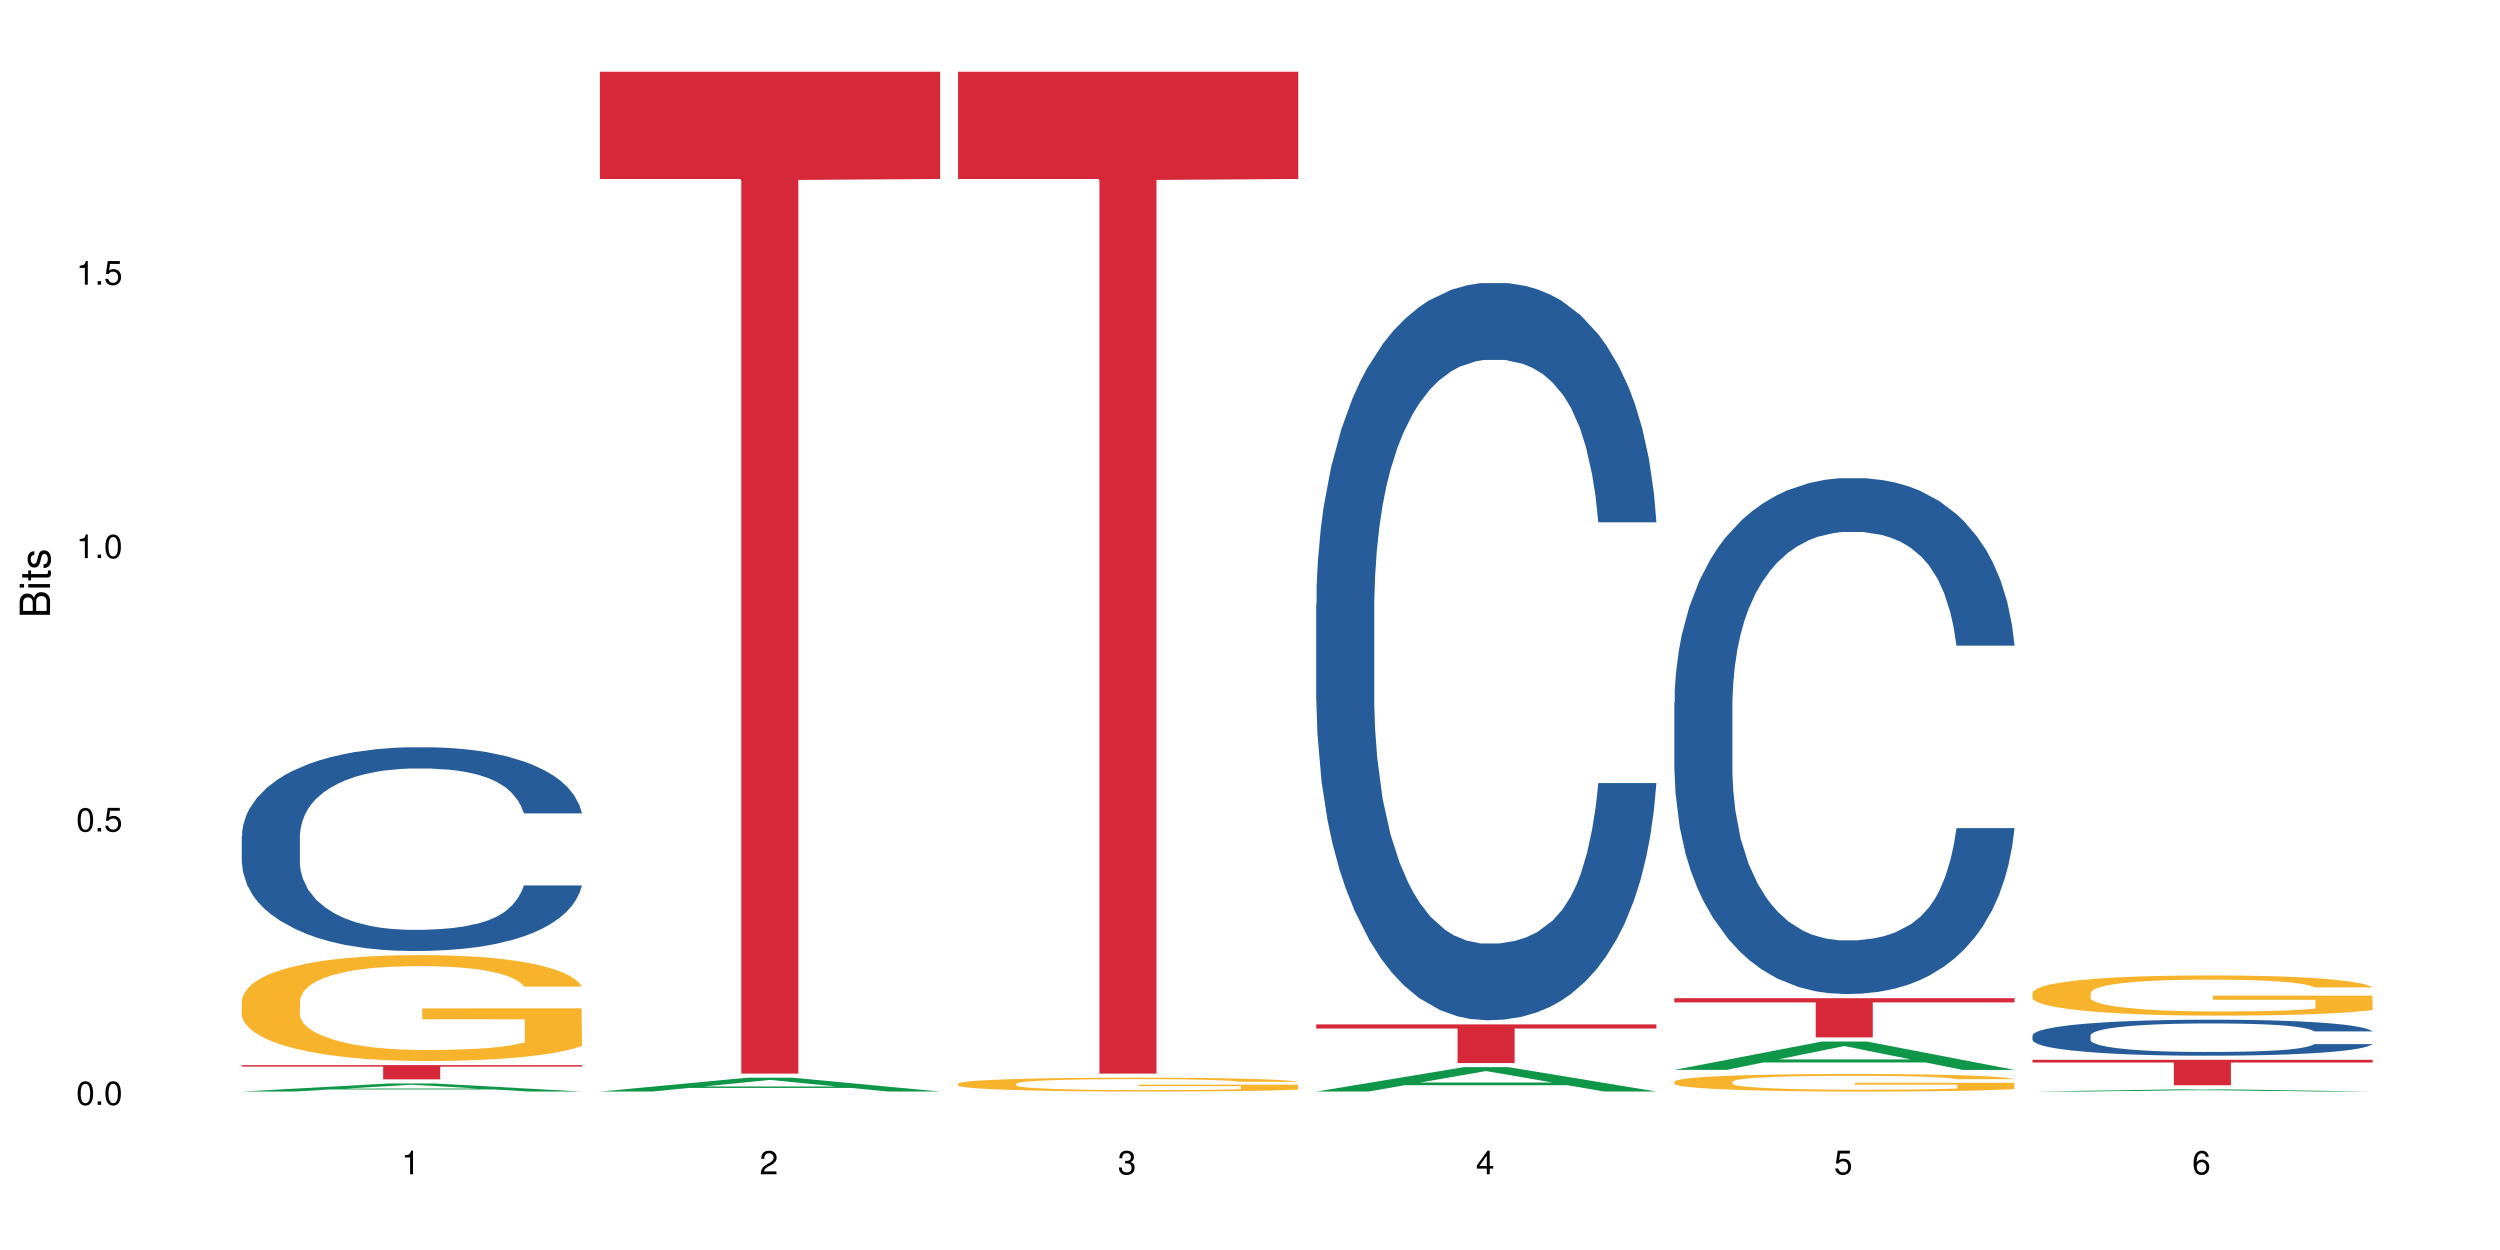 <?xml version="1.0" encoding="UTF-8"?>
<svg xmlns="http://www.w3.org/2000/svg" xmlns:xlink="http://www.w3.org/1999/xlink" width="720pt" height="360pt" viewBox="0 0 720 360" version="1.1">
<defs>
<g>
<symbol overflow="visible" id="glyph0-0">
<path style="stroke:none;" d=""/>
</symbol>
<symbol overflow="visible" id="glyph0-1">
<path style="stroke:none;" d="M 2.641 -6.797 C 2 -6.797 1.422 -6.531 1.078 -6.047 C 0.641 -5.453 0.406 -4.547 0.406 -3.297 C 0.406 -1 1.188 0.219 2.641 0.219 C 4.078 0.219 4.859 -1 4.859 -3.234 C 4.859 -4.562 4.656 -5.438 4.203 -6.047 C 3.844 -6.531 3.281 -6.797 2.641 -6.797 Z M 2.641 -6.047 C 3.547 -6.047 4 -5.125 4 -3.312 C 4 -1.375 3.562 -0.484 2.625 -0.484 C 1.734 -0.484 1.281 -1.422 1.281 -3.281 C 1.281 -5.141 1.734 -6.047 2.641 -6.047 Z M 2.641 -6.047 "/>
</symbol>
<symbol overflow="visible" id="glyph0-2">
<path style="stroke:none;" d="M 1.828 -1 L 0.828 -1 L 0.828 0 L 1.828 0 Z M 1.828 -1 "/>
</symbol>
<symbol overflow="visible" id="glyph0-3">
<path style="stroke:none;" d="M 4.562 -6.797 L 1.062 -6.797 L 0.547 -3.094 L 1.328 -3.094 C 1.719 -3.562 2.047 -3.734 2.578 -3.734 C 3.484 -3.734 4.062 -3.109 4.062 -2.094 C 4.062 -1.125 3.484 -0.531 2.578 -0.531 C 1.828 -0.531 1.375 -0.906 1.188 -1.672 L 0.328 -1.672 C 0.453 -1.109 0.547 -0.844 0.75 -0.594 C 1.125 -0.078 1.828 0.219 2.594 0.219 C 3.969 0.219 4.922 -0.781 4.922 -2.219 C 4.922 -3.562 4.031 -4.484 2.719 -4.484 C 2.25 -4.484 1.859 -4.359 1.469 -4.062 L 1.734 -5.969 L 4.562 -5.969 Z M 4.562 -6.797 "/>
</symbol>
<symbol overflow="visible" id="glyph0-4">
<path style="stroke:none;" d="M 2.484 -4.844 L 2.484 0 L 3.328 0 L 3.328 -6.797 L 2.766 -6.797 C 2.469 -5.75 2.281 -5.609 0.984 -5.453 L 0.984 -4.844 Z M 2.484 -4.844 "/>
</symbol>
<symbol overflow="visible" id="glyph0-5">
<path style="stroke:none;" d="M 4.859 -0.828 L 1.281 -0.828 C 1.359 -1.391 1.672 -1.75 2.5 -2.234 L 3.469 -2.75 C 4.406 -3.266 4.906 -3.969 4.906 -4.812 C 4.906 -5.375 4.672 -5.906 4.266 -6.266 C 3.859 -6.625 3.375 -6.797 2.719 -6.797 C 1.859 -6.797 1.219 -6.5 0.844 -5.922 C 0.609 -5.562 0.5 -5.125 0.484 -4.438 L 1.328 -4.438 C 1.359 -4.906 1.406 -5.188 1.531 -5.406 C 1.75 -5.812 2.188 -6.062 2.703 -6.062 C 3.469 -6.062 4.031 -5.516 4.031 -4.781 C 4.031 -4.25 3.719 -3.797 3.125 -3.438 L 2.234 -2.938 C 0.812 -2.141 0.406 -1.5 0.328 0 L 4.859 0 Z M 4.859 -0.828 "/>
</symbol>
<symbol overflow="visible" id="glyph0-6">
<path style="stroke:none;" d="M 2.125 -3.125 L 2.578 -3.125 C 3.516 -3.125 3.984 -2.703 3.984 -1.891 C 3.984 -1.031 3.469 -0.531 2.578 -0.531 C 1.656 -0.531 1.203 -0.984 1.156 -1.969 L 0.312 -1.969 C 0.344 -1.422 0.438 -1.078 0.609 -0.766 C 0.953 -0.109 1.625 0.219 2.547 0.219 C 3.953 0.219 4.859 -0.609 4.859 -1.906 C 4.859 -2.766 4.516 -3.25 3.703 -3.516 C 4.344 -3.766 4.656 -4.25 4.656 -4.938 C 4.656 -6.109 3.875 -6.797 2.578 -6.797 C 1.203 -6.797 0.484 -6.047 0.453 -4.609 L 1.297 -4.609 C 1.312 -5.016 1.344 -5.25 1.453 -5.453 C 1.641 -5.828 2.062 -6.062 2.594 -6.062 C 3.344 -6.062 3.797 -5.625 3.797 -4.906 C 3.797 -4.422 3.609 -4.141 3.25 -3.984 C 3.016 -3.891 2.719 -3.844 2.125 -3.844 Z M 2.125 -3.125 "/>
</symbol>
<symbol overflow="visible" id="glyph0-7">
<path style="stroke:none;" d="M 3.141 -1.625 L 3.141 0 L 3.984 0 L 3.984 -1.625 L 4.984 -1.625 L 4.984 -2.391 L 3.984 -2.391 L 3.984 -6.797 L 3.359 -6.797 L 0.266 -2.516 L 0.266 -1.625 Z M 3.141 -2.391 L 1 -2.391 L 3.141 -5.359 Z M 3.141 -2.391 "/>
</symbol>
<symbol overflow="visible" id="glyph0-8">
<path style="stroke:none;" d="M 4.781 -5.031 C 4.609 -6.141 3.891 -6.797 2.844 -6.797 C 2.094 -6.797 1.422 -6.438 1.031 -5.828 C 0.609 -5.172 0.406 -4.344 0.406 -3.094 C 0.406 -1.953 0.578 -1.234 0.984 -0.625 C 1.359 -0.078 1.953 0.219 2.703 0.219 C 3.984 0.219 4.922 -0.734 4.922 -2.078 C 4.922 -3.344 4.062 -4.234 2.844 -4.234 C 2.172 -4.234 1.641 -3.969 1.281 -3.469 C 1.281 -5.125 1.828 -6.047 2.797 -6.047 C 3.391 -6.047 3.797 -5.672 3.938 -5.031 Z M 2.734 -3.484 C 3.547 -3.484 4.062 -2.922 4.062 -2 C 4.062 -1.156 3.484 -0.531 2.703 -0.531 C 1.922 -0.531 1.328 -1.188 1.328 -2.047 C 1.328 -2.891 1.906 -3.484 2.734 -3.484 Z M 2.734 -3.484 "/>
</symbol>
<symbol overflow="visible" id="glyph1-0">
<path style="stroke:none;" d=""/>
</symbol>
<symbol overflow="visible" id="glyph1-1">
<path style="stroke:none;" d="M 0 -0.953 L 0 -4.891 C 0 -5.719 -0.234 -6.344 -0.734 -6.797 C -1.188 -7.234 -1.812 -7.469 -2.5 -7.469 C -3.547 -7.469 -4.188 -7 -4.625 -5.875 C -4.984 -6.672 -5.641 -7.094 -6.531 -7.094 C -7.156 -7.094 -7.734 -6.859 -8.141 -6.391 C -8.562 -5.938 -8.75 -5.344 -8.75 -4.5 L -8.75 -0.953 Z M -4.984 -2.062 L -7.766 -2.062 L -7.766 -4.219 C -7.766 -4.844 -7.688 -5.203 -7.453 -5.5 C -7.219 -5.812 -6.859 -5.969 -6.375 -5.969 C -5.906 -5.969 -5.531 -5.812 -5.297 -5.5 C -5.062 -5.203 -4.984 -4.844 -4.984 -4.219 Z M -0.984 -2.062 L -4 -2.062 L -4 -4.781 C -4 -5.328 -3.859 -5.688 -3.578 -5.953 C -3.297 -6.219 -2.922 -6.359 -2.484 -6.359 C -2.062 -6.359 -1.688 -6.219 -1.406 -5.953 C -1.109 -5.688 -0.984 -5.328 -0.984 -4.781 Z M -0.984 -2.062 "/>
</symbol>
<symbol overflow="visible" id="glyph1-2">
<path style="stroke:none;" d="M -6.281 -1.797 L -6.281 -0.797 L 0 -0.797 L 0 -1.797 Z M -8.75 -1.797 L -8.75 -0.797 L -7.484 -0.797 L -7.484 -1.797 Z M -8.75 -1.797 "/>
</symbol>
<symbol overflow="visible" id="glyph1-3">
<path style="stroke:none;" d="M -6.281 -3.047 L -6.281 -2.016 L -8.016 -2.016 L -8.016 -1.016 L -6.281 -1.016 L -6.281 -0.172 L -5.469 -0.172 L -5.469 -1.016 L -0.719 -1.016 C -0.078 -1.016 0.281 -1.453 0.281 -2.234 C 0.281 -2.469 0.25 -2.719 0.188 -3.047 L -0.641 -3.047 C -0.609 -2.922 -0.594 -2.766 -0.594 -2.562 C -0.594 -2.141 -0.719 -2.016 -1.156 -2.016 L -5.469 -2.016 L -5.469 -3.047 Z M -6.281 -3.047 "/>
</symbol>
<symbol overflow="visible" id="glyph1-4">
<path style="stroke:none;" d="M -4.531 -5.25 C -5.766 -5.25 -6.469 -4.422 -6.469 -2.969 C -6.469 -1.516 -5.719 -0.562 -4.547 -0.562 C -3.562 -0.562 -3.094 -1.062 -2.734 -2.562 L -2.516 -3.484 C -2.344 -4.188 -2.094 -4.469 -1.625 -4.469 C -1.047 -4.469 -0.641 -3.875 -0.641 -3 C -0.641 -2.453 -0.797 -2 -1.062 -1.75 C -1.25 -1.594 -1.422 -1.531 -1.875 -1.469 L -1.875 -0.406 C -0.422 -0.453 0.281 -1.266 0.281 -2.922 C 0.281 -4.5 -0.5 -5.516 -1.719 -5.516 C -2.656 -5.516 -3.172 -4.984 -3.469 -3.734 L -3.703 -2.766 C -3.891 -1.953 -4.156 -1.609 -4.594 -1.609 C -5.172 -1.609 -5.547 -2.125 -5.547 -2.938 C -5.547 -3.75 -5.203 -4.172 -4.531 -4.203 Z M -4.531 -5.25 "/>
</symbol>
</g>
</defs>
<g id="surface3964">
<rect x="0" y="0" width="720" height="360" style="fill:rgb(100%,100%,100%);fill-opacity:1;stroke:none;"/>
<path style=" stroke:none;fill-rule:nonzero;fill:rgb(6.275%,58.824%,28.235%);fill-opacity:1;" d="M 69.629 314.367 L 69.734 314.367 L 112.133 312.031 L 125.008 312.031 L 167.617 314.371 L 152.645 314.371 L 141.969 313.758 L 95.172 313.758 L 84.703 314.367 L 69.629 314.367 L 99.676 313.508 L 137.676 313.504 L 118.727 312.414 L 118.52 312.41 L 118.309 312.418 L 99.57 313.504 L 99.676 313.508 Z M 69.629 314.367 "/>
<path style=" stroke:none;fill-rule:nonzero;fill:rgb(14.51%,36.078%,60%);fill-opacity:1;" d="M 69.629 240.75 L 69.75 240.699 L 69.75 239.41 L 70.105 237.375 L 70.945 234.801 L 71.781 233.031 L 73.93 229.867 L 76.918 226.809 L 80.027 224.449 L 82.297 223.059 L 84.328 221.984 L 88.988 220 L 91.977 218.98 L 95.203 218.07 L 99.145 217.16 L 102.012 216.621 L 108.465 215.766 L 113.246 215.391 L 116.949 215.227 L 124.957 215.227 L 129.734 215.441 L 133.203 215.711 L 137.023 216.141 L 140.25 216.621 L 145.867 217.801 L 150.887 219.305 L 153.156 220.16 L 156.742 221.824 L 159.492 223.434 L 161.402 224.828 L 163.555 226.809 L 165.465 229.223 L 166.898 231.957 L 167.617 234.262 L 150.887 234.262 L 150.051 232.117 L 149.094 230.457 L 147.301 228.258 L 145.508 226.703 L 143 225.148 L 140.73 224.129 L 137.621 223.109 L 134.875 222.469 L 132.008 221.984 L 129.258 221.664 L 124 221.34 L 117.906 221.34 L 115.637 221.449 L 110.977 221.879 L 108.465 222.254 L 104.879 223.004 L 102.371 223.699 L 99.383 224.773 L 97.352 225.684 L 94.844 227.078 L 93.051 228.312 L 91.02 230.082 L 89.824 231.422 L 88.75 232.922 L 87.793 234.691 L 87.074 236.57 L 86.598 238.555 L 86.359 240.484 L 86.359 248.797 L 86.598 250.727 L 87.195 252.977 L 88.75 256.25 L 91.02 259.09 L 93.648 261.344 L 96.156 262.949 L 97.59 263.703 L 99.504 264.559 L 102.492 265.633 L 106.793 266.703 L 109.301 267.133 L 113.125 267.562 L 117.07 267.777 L 122.328 267.777 L 126.988 267.562 L 130.094 267.293 L 133.32 266.867 L 137.742 265.953 L 140.492 265.098 L 142.879 264.078 L 144.672 263.059 L 145.867 262.199 L 147.66 260.539 L 149.094 258.715 L 150.168 256.84 L 150.887 255.016 L 167.617 255.016 L 166.898 257.16 L 165.824 259.25 L 164.75 260.805 L 163.074 262.684 L 161.164 264.344 L 158.414 266.223 L 156.145 267.457 L 153.156 268.797 L 150.41 269.816 L 147.422 270.727 L 143 271.797 L 140.133 272.336 L 137.023 272.816 L 133.32 273.246 L 128.66 273.621 L 123.641 273.836 L 118.98 273.891 L 113.961 273.781 L 110.258 273.566 L 105.359 273.086 L 99.266 272.121 L 94.844 271.102 L 91.379 270.082 L 88.391 269.012 L 85.043 267.562 L 80.742 265.203 L 78.113 263.379 L 76.32 261.879 L 74.289 259.789 L 72.855 257.91 L 71.184 254.906 L 69.988 251.102 L 69.629 248.152 Z M 69.629 240.75 "/>
<path style=" stroke:none;fill-rule:nonzero;fill:rgb(96.863%,70.196%,16.863%);fill-opacity:1;" d="M 69.629 288.133 L 69.75 288.105 L 69.75 287.547 L 70.227 286.293 L 71.422 284.566 L 72.977 283.148 L 74.648 282.031 L 75.723 281.449 L 77.516 280.613 L 79.07 280 L 83.012 278.746 L 88.031 277.578 L 90.781 277.074 L 93.887 276.602 L 98.309 276.07 L 100.34 275.879 L 106.555 275.43 L 113.605 275.152 L 121.371 275.07 L 124.957 275.098 L 129.855 275.207 L 136.547 275.516 L 140.371 275.793 L 143.359 276.07 L 146.465 276.434 L 150.289 276.992 L 153.875 277.66 L 156.742 278.328 L 159.609 279.164 L 162 280.055 L 164.031 281.031 L 165.824 282.199 L 166.898 283.176 L 167.617 284.148 L 151.008 284.148 L 150.051 283.176 L 148.977 282.422 L 147.184 281.504 L 145.391 280.836 L 143.598 280.305 L 140.25 279.582 L 137.383 279.137 L 133.801 278.746 L 130.332 278.496 L 126.391 278.328 L 124 278.273 L 117.668 278.273 L 111.93 278.469 L 108.586 278.691 L 106.195 278.914 L 102.848 279.332 L 100.816 279.664 L 99.621 279.887 L 96.039 280.75 L 93.648 281.531 L 92.332 282.062 L 90.66 282.898 L 89.465 283.648 L 88.152 284.762 L 87.434 285.598 L 86.477 287.492 L 86.359 292.508 L 86.719 293.566 L 87.434 294.707 L 88.391 295.711 L 89.824 296.77 L 91.258 297.574 L 93.77 298.664 L 95.918 299.387 L 97.59 299.859 L 100.816 300.613 L 102.133 300.863 L 105.238 301.363 L 108.465 301.754 L 112.41 302.09 L 115.395 302.254 L 120.176 302.395 L 126.27 302.395 L 133.441 302.227 L 137.98 302.004 L 141.09 301.781 L 143.121 301.586 L 145.629 301.281 L 147.422 301.004 L 149.094 300.695 L 151.125 300.223 L 151.125 293.566 L 121.609 293.539 L 121.609 290.418 L 167.496 290.391 L 167.617 301.281 L 165.105 302.031 L 162 302.758 L 159.012 303.312 L 155.906 303.789 L 151.484 304.316 L 147.898 304.652 L 142.402 305.043 L 137.383 305.293 L 132.125 305.461 L 127.465 305.543 L 121.969 305.57 L 117.07 305.516 L 111.812 305.348 L 107.629 305.125 L 103.805 304.848 L 99.98 304.484 L 95.203 303.898 L 92.094 303.426 L 88.867 302.84 L 85.641 302.145 L 82.773 301.391 L 80.863 300.809 L 78.949 300.141 L 76.918 299.305 L 75.008 298.355 L 73.574 297.492 L 72.258 296.52 L 71.301 295.598 L 70.348 294.344 L 69.867 293.344 L 69.629 292.48 Z M 69.629 288.133 "/>
<path style=" stroke:none;fill-rule:nonzero;fill:rgb(83.922%,15.686%,22.353%);fill-opacity:1;" d="M 69.629 306.75 L 167.617 306.75 L 167.617 307.188 L 126.777 307.191 L 126.777 310.852 L 110.348 310.852 L 110.348 307.195 L 110.109 307.188 L 69.629 307.188 Z M 69.629 306.75 "/>
<path style=" stroke:none;fill-rule:nonzero;fill:rgb(6.275%,58.824%,28.235%);fill-opacity:1;" d="M 172.773 314.367 L 172.879 314.363 L 215.277 310.375 L 228.152 310.375 L 270.762 314.371 L 255.789 314.371 L 245.113 313.328 L 198.316 313.328 L 187.848 314.367 L 172.773 314.367 L 202.82 312.898 L 240.82 312.895 L 221.871 311.027 L 221.664 311.027 L 221.453 311.035 L 202.715 312.895 L 202.82 312.898 Z M 172.773 314.367 "/>
<path style=" stroke:none;fill-rule:nonzero;fill:rgb(83.922%,15.686%,22.353%);fill-opacity:1;" d="M 172.773 20.664 L 270.762 20.664 L 270.762 51.547 L 229.922 51.82 L 229.922 309.195 L 213.492 309.195 L 213.492 52.09 L 213.254 51.547 L 172.773 51.547 Z M 172.773 20.664 "/>
<path style=" stroke:none;fill-rule:nonzero;fill:rgb(96.863%,70.196%,16.863%);fill-opacity:1;" d="M 275.918 312.086 L 276.039 312.082 L 276.039 312.012 L 276.516 311.848 L 277.711 311.621 L 279.262 311.434 L 280.938 311.289 L 282.012 311.211 L 283.805 311.102 L 285.359 311.023 L 289.301 310.859 L 294.32 310.703 L 297.07 310.641 L 300.176 310.578 L 304.598 310.508 L 306.629 310.484 L 312.844 310.426 L 319.891 310.387 L 327.66 310.375 L 331.246 310.379 L 336.145 310.395 L 342.836 310.434 L 346.66 310.473 L 349.648 310.508 L 352.754 310.555 L 356.578 310.629 L 360.164 310.715 L 363.031 310.805 L 365.898 310.914 L 368.289 311.031 L 370.32 311.156 L 372.113 311.309 L 373.188 311.438 L 373.906 311.566 L 357.293 311.566 L 356.34 311.438 L 355.262 311.34 L 353.473 311.219 L 351.68 311.133 L 349.887 311.062 L 346.539 310.969 L 343.672 310.91 L 340.086 310.859 L 336.621 310.824 L 332.68 310.805 L 330.289 310.797 L 323.957 310.797 L 318.219 310.82 L 314.875 310.852 L 312.484 310.879 L 309.137 310.934 L 307.105 310.98 L 305.91 311.008 L 302.328 311.121 L 299.938 311.223 L 298.621 311.293 L 296.949 311.402 L 295.754 311.5 L 294.441 311.645 L 293.723 311.754 L 292.766 312.004 L 292.648 312.66 L 293.004 312.797 L 293.723 312.949 L 294.68 313.078 L 296.113 313.219 L 297.547 313.324 L 300.055 313.465 L 302.207 313.562 L 303.879 313.621 L 307.105 313.723 L 308.422 313.754 L 311.527 313.82 L 314.754 313.871 L 318.699 313.914 L 321.684 313.938 L 326.465 313.953 L 332.559 313.953 L 339.73 313.934 L 344.27 313.902 L 347.375 313.875 L 349.406 313.848 L 351.918 313.809 L 353.711 313.773 L 355.383 313.73 L 357.414 313.672 L 357.414 312.797 L 327.898 312.797 L 327.898 312.387 L 373.785 312.383 L 373.906 313.809 L 371.395 313.906 L 368.289 314.004 L 365.301 314.074 L 362.195 314.137 L 357.773 314.207 L 354.188 314.25 L 348.691 314.301 L 343.672 314.336 L 338.414 314.355 L 333.754 314.367 L 328.258 314.371 L 323.359 314.363 L 318.102 314.34 L 313.918 314.312 L 310.094 314.277 L 306.27 314.227 L 301.488 314.152 L 298.383 314.09 L 295.156 314.012 L 291.93 313.922 L 289.062 313.824 L 287.148 313.746 L 285.238 313.66 L 283.207 313.551 L 281.297 313.426 L 279.859 313.312 L 278.547 313.184 L 277.59 313.066 L 276.633 312.902 L 276.156 312.77 L 275.918 312.656 Z M 275.918 312.086 "/>
<path style=" stroke:none;fill-rule:nonzero;fill:rgb(83.922%,15.686%,22.353%);fill-opacity:1;" d="M 275.918 20.664 L 373.906 20.664 L 373.906 51.547 L 333.066 51.82 L 333.066 309.195 L 316.637 309.195 L 316.637 52.09 L 316.398 51.547 L 275.918 51.547 Z M 275.918 20.664 "/>
<path style=" stroke:none;fill-rule:nonzero;fill:rgb(6.275%,58.824%,28.235%);fill-opacity:1;" d="M 379.062 314.363 L 379.168 314.359 L 421.566 307.34 L 434.441 307.34 L 477.047 314.371 L 462.078 314.371 L 451.402 312.535 L 404.605 312.535 L 394.137 314.363 L 379.062 314.363 L 409.105 311.777 L 447.109 311.77 L 428.16 308.488 L 427.949 308.48 L 427.742 308.5 L 409.004 311.77 L 409.105 311.777 Z M 379.062 314.363 "/>
<path style=" stroke:none;fill-rule:nonzero;fill:rgb(14.51%,36.078%,60%);fill-opacity:1;" d="M 379.062 173.91 L 379.18 173.719 L 379.18 169.059 L 379.539 161.688 L 380.375 152.371 L 381.211 145.965 L 383.363 134.516 L 386.352 123.457 L 389.457 114.918 L 391.727 109.871 L 393.762 105.988 L 398.422 98.809 L 401.406 95.121 L 404.633 91.824 L 408.578 88.523 L 411.445 86.582 L 417.898 83.477 L 422.68 82.121 L 426.383 81.539 L 434.387 81.539 L 439.168 82.312 L 442.633 83.285 L 446.457 84.836 L 449.684 86.582 L 455.301 90.852 L 460.32 96.285 L 462.59 99.391 L 466.176 105.406 L 468.922 111.23 L 470.836 116.273 L 472.984 123.457 L 474.898 132.188 L 476.332 142.086 L 477.047 150.43 L 460.32 150.43 L 459.484 142.668 L 458.527 136.652 L 456.734 128.695 L 454.941 123.066 L 452.434 117.438 L 450.16 113.754 L 447.055 110.066 L 444.309 107.734 L 441.438 105.988 L 438.691 104.824 L 433.434 103.66 L 427.34 103.66 L 425.066 104.051 L 420.406 105.602 L 417.898 106.961 L 414.312 109.676 L 411.805 112.199 L 408.816 116.082 L 406.785 119.379 L 404.277 124.426 L 402.484 128.891 L 400.453 135.293 L 399.258 140.145 L 398.18 145.578 L 397.227 151.984 L 396.508 158.773 L 396.031 165.957 L 395.793 172.941 L 395.793 203.02 L 396.031 210.008 L 396.629 218.16 L 398.18 229.996 L 400.453 240.281 L 403.082 248.434 L 405.59 254.254 L 407.023 256.973 L 408.938 260.074 L 411.922 263.957 L 416.227 267.84 L 418.734 269.391 L 422.559 270.945 L 426.5 271.719 L 431.758 271.719 L 436.422 270.945 L 439.527 269.973 L 442.754 268.422 L 447.176 265.121 L 449.922 262.016 L 452.312 258.328 L 454.105 254.641 L 455.301 251.539 L 457.094 245.52 L 458.527 238.922 L 459.602 232.133 L 460.32 225.531 L 477.047 225.531 L 476.332 233.297 L 475.258 240.863 L 474.18 246.492 L 472.508 253.285 L 470.598 259.301 L 467.848 266.094 L 465.578 270.555 L 462.59 275.406 L 459.84 279.094 L 456.855 282.395 L 452.434 286.273 L 449.566 288.215 L 446.457 289.961 L 442.754 291.516 L 438.094 292.871 L 433.074 293.648 L 428.414 293.844 L 423.395 293.457 L 419.691 292.68 L 414.793 290.934 L 408.695 287.438 L 404.277 283.75 L 400.809 280.066 L 397.824 276.184 L 394.477 270.945 L 390.176 262.406 L 387.547 255.809 L 385.754 250.371 L 383.723 242.805 L 382.289 236.012 L 380.617 225.145 L 379.422 211.367 L 379.062 200.691 Z M 379.062 173.91 "/>
<path style=" stroke:none;fill-rule:nonzero;fill:rgb(83.922%,15.686%,22.353%);fill-opacity:1;" d="M 379.062 295.023 L 477.047 295.023 L 477.047 296.215 L 436.211 296.227 L 436.211 306.16 L 419.781 306.16 L 419.781 296.234 L 419.543 296.215 L 379.062 296.215 Z M 379.062 295.023 "/>
<path style=" stroke:none;fill-rule:nonzero;fill:rgb(6.275%,58.824%,28.235%);fill-opacity:1;" d="M 482.207 308.125 L 482.312 308.117 L 524.707 299.953 L 537.586 299.953 L 580.191 308.133 L 565.223 308.133 L 554.543 305.996 L 507.75 305.996 L 497.281 308.125 L 482.207 308.125 L 512.25 305.113 L 550.254 305.105 L 531.305 301.289 L 531.094 301.281 L 530.887 301.305 L 512.145 305.105 L 512.25 305.113 Z M 482.207 308.125 "/>
<path style=" stroke:none;fill-rule:nonzero;fill:rgb(14.51%,36.078%,60%);fill-opacity:1;" d="M 482.207 202.379 L 482.324 202.242 L 482.324 198.984 L 482.684 193.824 L 483.52 187.309 L 484.355 182.824 L 486.508 174.816 L 489.496 167.074 L 492.602 161.102 L 494.871 157.57 L 496.902 154.855 L 501.562 149.828 L 504.551 147.25 L 507.777 144.941 L 511.723 142.633 L 514.59 141.273 L 521.043 139.102 L 525.82 138.152 L 529.527 137.746 L 537.531 137.746 L 542.312 138.289 L 545.777 138.965 L 549.602 140.055 L 552.828 141.273 L 558.445 144.262 L 563.465 148.066 L 565.734 150.238 L 569.32 154.445 L 572.066 158.52 L 573.98 162.051 L 576.129 167.074 L 578.043 173.184 L 579.477 180.109 L 580.191 185.949 L 563.465 185.949 L 562.625 180.52 L 561.672 176.309 L 559.879 170.742 L 558.086 166.805 L 555.578 162.867 L 553.305 160.285 L 550.199 157.707 L 547.449 156.074 L 544.582 154.855 L 541.836 154.039 L 536.578 153.223 L 530.484 153.223 L 528.211 153.496 L 523.551 154.582 L 521.043 155.531 L 517.457 157.434 L 514.949 159.199 L 511.961 161.914 L 509.93 164.223 L 507.418 167.754 L 505.629 170.875 L 503.598 175.359 L 502.402 178.754 L 501.324 182.555 L 500.371 187.035 L 499.652 191.789 L 499.176 196.812 L 498.934 201.699 L 498.934 222.746 L 499.176 227.637 L 499.773 233.34 L 501.324 241.621 L 503.598 248.82 L 506.227 254.523 L 508.734 258.594 L 510.168 260.496 L 512.078 262.668 L 515.066 265.387 L 519.371 268.102 L 521.879 269.188 L 525.703 270.273 L 529.645 270.816 L 534.902 270.816 L 539.562 270.273 L 542.672 269.594 L 545.898 268.508 L 550.32 266.199 L 553.066 264.027 L 555.457 261.445 L 557.25 258.867 L 558.445 256.695 L 560.238 252.484 L 561.672 247.867 L 562.746 243.117 L 563.465 238.5 L 580.191 238.5 L 579.477 243.93 L 578.402 249.227 L 577.324 253.164 L 575.652 257.918 L 573.738 262.125 L 570.992 266.879 L 568.723 270 L 565.734 273.395 L 562.984 275.977 L 559.996 278.285 L 555.578 281 L 552.707 282.359 L 549.602 283.582 L 545.898 284.668 L 541.238 285.617 L 536.219 286.16 L 531.559 286.297 L 526.539 286.023 L 522.836 285.48 L 517.934 284.258 L 511.84 281.816 L 507.418 279.234 L 503.953 276.656 L 500.969 273.938 L 497.621 270.273 L 493.32 264.297 L 490.691 259.684 L 488.898 255.879 L 486.867 250.586 L 485.434 245.832 L 483.758 238.227 L 482.562 228.586 L 482.207 221.117 Z M 482.207 202.379 "/>
<path style=" stroke:none;fill-rule:nonzero;fill:rgb(96.863%,70.196%,16.863%);fill-opacity:1;" d="M 482.207 311.477 L 482.324 311.473 L 482.324 311.383 L 482.805 311.172 L 484 310.887 L 485.551 310.652 L 487.227 310.465 L 488.301 310.371 L 490.094 310.23 L 491.645 310.129 L 495.59 309.922 L 500.609 309.727 L 503.355 309.645 L 506.465 309.566 L 510.887 309.477 L 512.918 309.445 L 519.129 309.371 L 526.18 309.324 L 533.949 309.312 L 537.531 309.316 L 542.434 309.336 L 549.125 309.387 L 552.949 309.43 L 555.934 309.477 L 559.043 309.539 L 562.867 309.629 L 566.449 309.742 L 569.32 309.852 L 572.188 309.992 L 574.578 310.137 L 576.609 310.301 L 578.402 310.496 L 579.477 310.656 L 580.191 310.816 L 563.582 310.816 L 562.625 310.656 L 561.551 310.531 L 559.758 310.379 L 557.965 310.27 L 556.176 310.18 L 552.828 310.059 L 549.961 309.984 L 546.375 309.922 L 542.91 309.879 L 538.965 309.852 L 536.578 309.844 L 530.242 309.844 L 524.508 309.875 L 521.16 309.91 L 518.773 309.949 L 515.426 310.02 L 513.395 310.074 L 512.199 310.109 L 508.613 310.254 L 506.227 310.383 L 504.91 310.473 L 503.238 310.609 L 502.043 310.734 L 500.727 310.918 L 500.012 311.059 L 499.055 311.371 L 498.934 312.203 L 499.293 312.379 L 500.012 312.57 L 500.969 312.734 L 502.402 312.91 L 503.836 313.043 L 506.344 313.227 L 508.496 313.344 L 510.168 313.422 L 513.395 313.547 L 514.707 313.59 L 517.816 313.672 L 521.043 313.738 L 524.984 313.793 L 527.973 313.82 L 532.754 313.844 L 538.848 313.844 L 546.016 313.816 L 550.559 313.777 L 553.664 313.742 L 555.695 313.711 L 558.207 313.66 L 559.996 313.613 L 561.672 313.562 L 563.703 313.484 L 563.703 312.379 L 534.188 312.375 L 534.188 311.855 L 580.074 311.852 L 580.191 313.66 L 577.684 313.785 L 574.578 313.902 L 571.59 313.996 L 568.48 314.074 L 564.062 314.164 L 560.477 314.219 L 554.98 314.281 L 549.961 314.324 L 544.703 314.352 L 540.043 314.367 L 534.547 314.371 L 529.645 314.363 L 524.387 314.332 L 520.207 314.297 L 516.383 314.25 L 512.559 314.191 L 507.777 314.094 L 504.672 314.016 L 501.445 313.918 L 498.219 313.801 L 495.352 313.676 L 493.438 313.582 L 491.527 313.469 L 489.496 313.332 L 487.582 313.176 L 486.148 313.031 L 484.836 312.867 L 483.879 312.715 L 482.922 312.508 L 482.445 312.344 L 482.207 312.199 Z M 482.207 311.477 "/>
<path style=" stroke:none;fill-rule:nonzero;fill:rgb(83.922%,15.686%,22.353%);fill-opacity:1;" d="M 482.207 287.477 L 580.191 287.477 L 580.191 288.684 L 539.355 288.695 L 539.355 298.773 L 522.926 298.773 L 522.926 288.707 L 522.688 288.684 L 482.207 288.684 Z M 482.207 287.477 "/>
<path style=" stroke:none;fill-rule:nonzero;fill:rgb(6.275%,58.824%,28.235%);fill-opacity:1;" d="M 585.352 314.371 L 585.453 314.371 L 627.852 313.727 L 640.73 313.727 L 683.336 314.371 L 668.367 314.371 L 657.688 314.203 L 610.895 314.203 L 600.426 314.371 L 585.352 314.371 L 615.395 314.133 L 653.398 314.133 L 634.449 313.832 L 634.238 313.832 L 634.031 313.836 L 615.289 314.133 L 615.395 314.133 Z M 585.352 314.371 "/>
<path style=" stroke:none;fill-rule:nonzero;fill:rgb(14.51%,36.078%,60%);fill-opacity:1;" d="M 585.352 298.191 L 585.469 298.18 L 585.469 297.953 L 585.828 297.594 L 586.664 297.141 L 587.5 296.828 L 589.652 296.27 L 592.641 295.727 L 595.746 295.312 L 598.016 295.066 L 600.047 294.875 L 604.707 294.527 L 607.695 294.344 L 610.922 294.184 L 614.867 294.023 L 617.734 293.93 L 624.188 293.777 L 628.965 293.711 L 632.672 293.684 L 640.676 293.684 L 645.457 293.719 L 648.922 293.77 L 652.746 293.844 L 655.973 293.93 L 661.59 294.137 L 666.609 294.402 L 668.879 294.555 L 672.461 294.848 L 675.211 295.133 L 677.125 295.379 L 679.273 295.727 L 681.188 296.156 L 682.621 296.637 L 683.336 297.043 L 666.609 297.043 L 665.77 296.668 L 664.816 296.371 L 663.023 295.984 L 661.23 295.711 L 658.723 295.434 L 656.449 295.254 L 653.344 295.074 L 650.594 294.961 L 647.727 294.875 L 644.98 294.82 L 639.723 294.762 L 633.625 294.762 L 631.355 294.781 L 626.695 294.855 L 624.188 294.922 L 620.602 295.055 L 618.094 295.18 L 615.105 295.367 L 613.074 295.531 L 610.562 295.777 L 608.77 295.992 L 606.738 296.305 L 605.547 296.543 L 604.469 296.809 L 603.512 297.121 L 602.797 297.453 L 602.32 297.801 L 602.078 298.145 L 602.078 299.613 L 602.32 299.953 L 602.918 300.352 L 604.469 300.93 L 606.738 301.43 L 609.367 301.828 L 611.879 302.113 L 613.312 302.246 L 615.223 302.395 L 618.211 302.586 L 622.512 302.773 L 625.023 302.852 L 628.848 302.926 L 632.789 302.965 L 638.047 302.965 L 642.707 302.926 L 645.816 302.879 L 649.043 302.805 L 653.465 302.641 L 656.211 302.492 L 658.602 302.312 L 660.395 302.133 L 661.59 301.98 L 663.383 301.688 L 664.816 301.363 L 665.891 301.031 L 666.609 300.711 L 683.336 300.711 L 682.621 301.09 L 681.543 301.457 L 680.469 301.734 L 678.797 302.066 L 676.883 302.359 L 674.137 302.691 L 671.867 302.906 L 668.879 303.145 L 666.129 303.324 L 663.141 303.484 L 658.723 303.676 L 655.852 303.77 L 652.746 303.855 L 649.043 303.93 L 644.383 303.996 L 639.363 304.035 L 634.703 304.043 L 629.684 304.023 L 625.98 303.988 L 621.078 303.902 L 614.984 303.73 L 610.562 303.551 L 607.098 303.371 L 604.109 303.184 L 600.766 302.926 L 596.465 302.512 L 593.836 302.188 L 592.043 301.922 L 590.012 301.555 L 588.578 301.223 L 586.902 300.691 L 585.707 300.02 L 585.352 299.496 Z M 585.352 298.191 "/>
<path style=" stroke:none;fill-rule:nonzero;fill:rgb(96.863%,70.196%,16.863%);fill-opacity:1;" d="M 585.352 285.883 L 585.469 285.875 L 585.469 285.664 L 585.949 285.188 L 587.141 284.531 L 588.695 283.992 L 590.367 283.57 L 591.445 283.348 L 593.238 283.031 L 594.789 282.797 L 598.734 282.32 L 603.754 281.879 L 606.5 281.688 L 609.609 281.508 L 614.027 281.309 L 616.062 281.234 L 622.273 281.062 L 629.324 280.957 L 637.094 280.926 L 640.676 280.938 L 645.578 280.98 L 652.27 281.094 L 656.094 281.203 L 659.078 281.309 L 662.188 281.445 L 666.012 281.656 L 669.594 281.91 L 672.461 282.164 L 675.332 282.48 L 677.723 282.82 L 679.754 283.188 L 681.543 283.633 L 682.621 284.004 L 683.336 284.371 L 666.727 284.371 L 665.77 284.004 L 664.695 283.719 L 662.902 283.367 L 661.109 283.113 L 659.316 282.914 L 655.973 282.641 L 653.105 282.469 L 649.52 282.32 L 646.055 282.227 L 642.109 282.164 L 639.723 282.141 L 633.387 282.141 L 627.652 282.215 L 624.305 282.301 L 621.914 282.387 L 618.57 282.543 L 616.539 282.672 L 615.344 282.754 L 611.758 283.082 L 609.367 283.379 L 608.055 283.578 L 606.383 283.898 L 605.188 284.184 L 603.871 284.605 L 603.156 284.922 L 602.199 285.641 L 602.078 287.543 L 602.438 287.945 L 603.156 288.379 L 604.109 288.762 L 605.547 289.164 L 606.98 289.469 L 609.488 289.883 L 611.641 290.156 L 613.312 290.336 L 616.539 290.621 L 617.852 290.715 L 620.961 290.906 L 624.188 291.055 L 628.129 291.18 L 631.117 291.246 L 635.898 291.297 L 641.992 291.297 L 649.16 291.234 L 653.703 291.148 L 656.809 291.066 L 658.84 290.992 L 661.352 290.875 L 663.141 290.77 L 664.816 290.652 L 666.848 290.473 L 666.848 287.945 L 637.332 287.938 L 637.332 286.75 L 683.219 286.742 L 683.336 290.875 L 680.828 291.16 L 677.723 291.434 L 674.734 291.648 L 671.625 291.828 L 667.203 292.027 L 663.621 292.152 L 658.125 292.301 L 653.105 292.398 L 647.848 292.461 L 643.188 292.492 L 637.691 292.504 L 632.789 292.48 L 627.531 292.418 L 623.352 292.332 L 619.527 292.227 L 615.703 292.09 L 610.922 291.867 L 607.816 291.688 L 604.59 291.469 L 601.363 291.203 L 598.496 290.918 L 596.582 290.695 L 594.672 290.441 L 592.641 290.125 L 590.727 289.766 L 589.293 289.438 L 587.98 289.066 L 587.023 288.719 L 586.066 288.242 L 585.59 287.863 L 585.352 287.535 Z M 585.352 285.883 "/>
<path style=" stroke:none;fill-rule:nonzero;fill:rgb(83.922%,15.686%,22.353%);fill-opacity:1;" d="M 585.352 305.223 L 683.336 305.223 L 683.336 306.008 L 642.5 306.016 L 642.5 312.547 L 626.07 312.547 L 626.07 306.023 L 625.832 306.008 L 585.352 306.008 Z M 585.352 305.223 "/>
<g style="fill:rgb(0%,0%,0%);fill-opacity:1;">
  <use xlink:href="#glyph0-1" x="21.957" y="318.198"/>
  <use xlink:href="#glyph0-2" x="27.291" y="318.198"/>
  <use xlink:href="#glyph0-1" x="29.958" y="318.198"/>
</g>
<g style="fill:rgb(0%,0%,0%);fill-opacity:1;">
  <use xlink:href="#glyph0-1" x="21.957" y="239.46"/>
  <use xlink:href="#glyph0-2" x="27.291" y="239.46"/>
  <use xlink:href="#glyph0-3" x="29.958" y="239.46"/>
</g>
<g style="fill:rgb(0%,0%,0%);fill-opacity:1;">
  <use xlink:href="#glyph0-4" x="21.957" y="160.722"/>
  <use xlink:href="#glyph0-2" x="27.291" y="160.722"/>
  <use xlink:href="#glyph0-1" x="29.958" y="160.722"/>
</g>
<g style="fill:rgb(0%,0%,0%);fill-opacity:1;">
  <use xlink:href="#glyph0-4" x="21.957" y="81.983"/>
  <use xlink:href="#glyph0-2" x="27.291" y="81.983"/>
  <use xlink:href="#glyph0-3" x="29.958" y="81.983"/>
</g>
<g style="fill:rgb(0%,0%,0%);fill-opacity:1;">
  <use xlink:href="#glyph0-4" x="115.621" y="338.19"/>
</g>
<g style="fill:rgb(0%,0%,0%);fill-opacity:1;">
  <use xlink:href="#glyph0-5" x="218.766" y="338.19"/>
</g>
<g style="fill:rgb(0%,0%,0%);fill-opacity:1;">
  <use xlink:href="#glyph0-6" x="321.91" y="338.19"/>
</g>
<g style="fill:rgb(0%,0%,0%);fill-opacity:1;">
  <use xlink:href="#glyph0-7" x="425.055" y="338.19"/>
</g>
<g style="fill:rgb(0%,0%,0%);fill-opacity:1;">
  <use xlink:href="#glyph0-3" x="528.199" y="338.19"/>
</g>
<g style="fill:rgb(0%,0%,0%);fill-opacity:1;">
  <use xlink:href="#glyph0-8" x="631.344" y="338.19"/>
</g>
<g style="fill:rgb(0%,0%,0%);fill-opacity:1;">
  <use xlink:href="#glyph1-1" x="14.412" y="178.016"/>
  <use xlink:href="#glyph1-2" x="14.412" y="170.012"/>
  <use xlink:href="#glyph1-3" x="14.412" y="167.348"/>
  <use xlink:href="#glyph1-4" x="14.412" y="164.012"/>
</g>
</g>
</svg>
